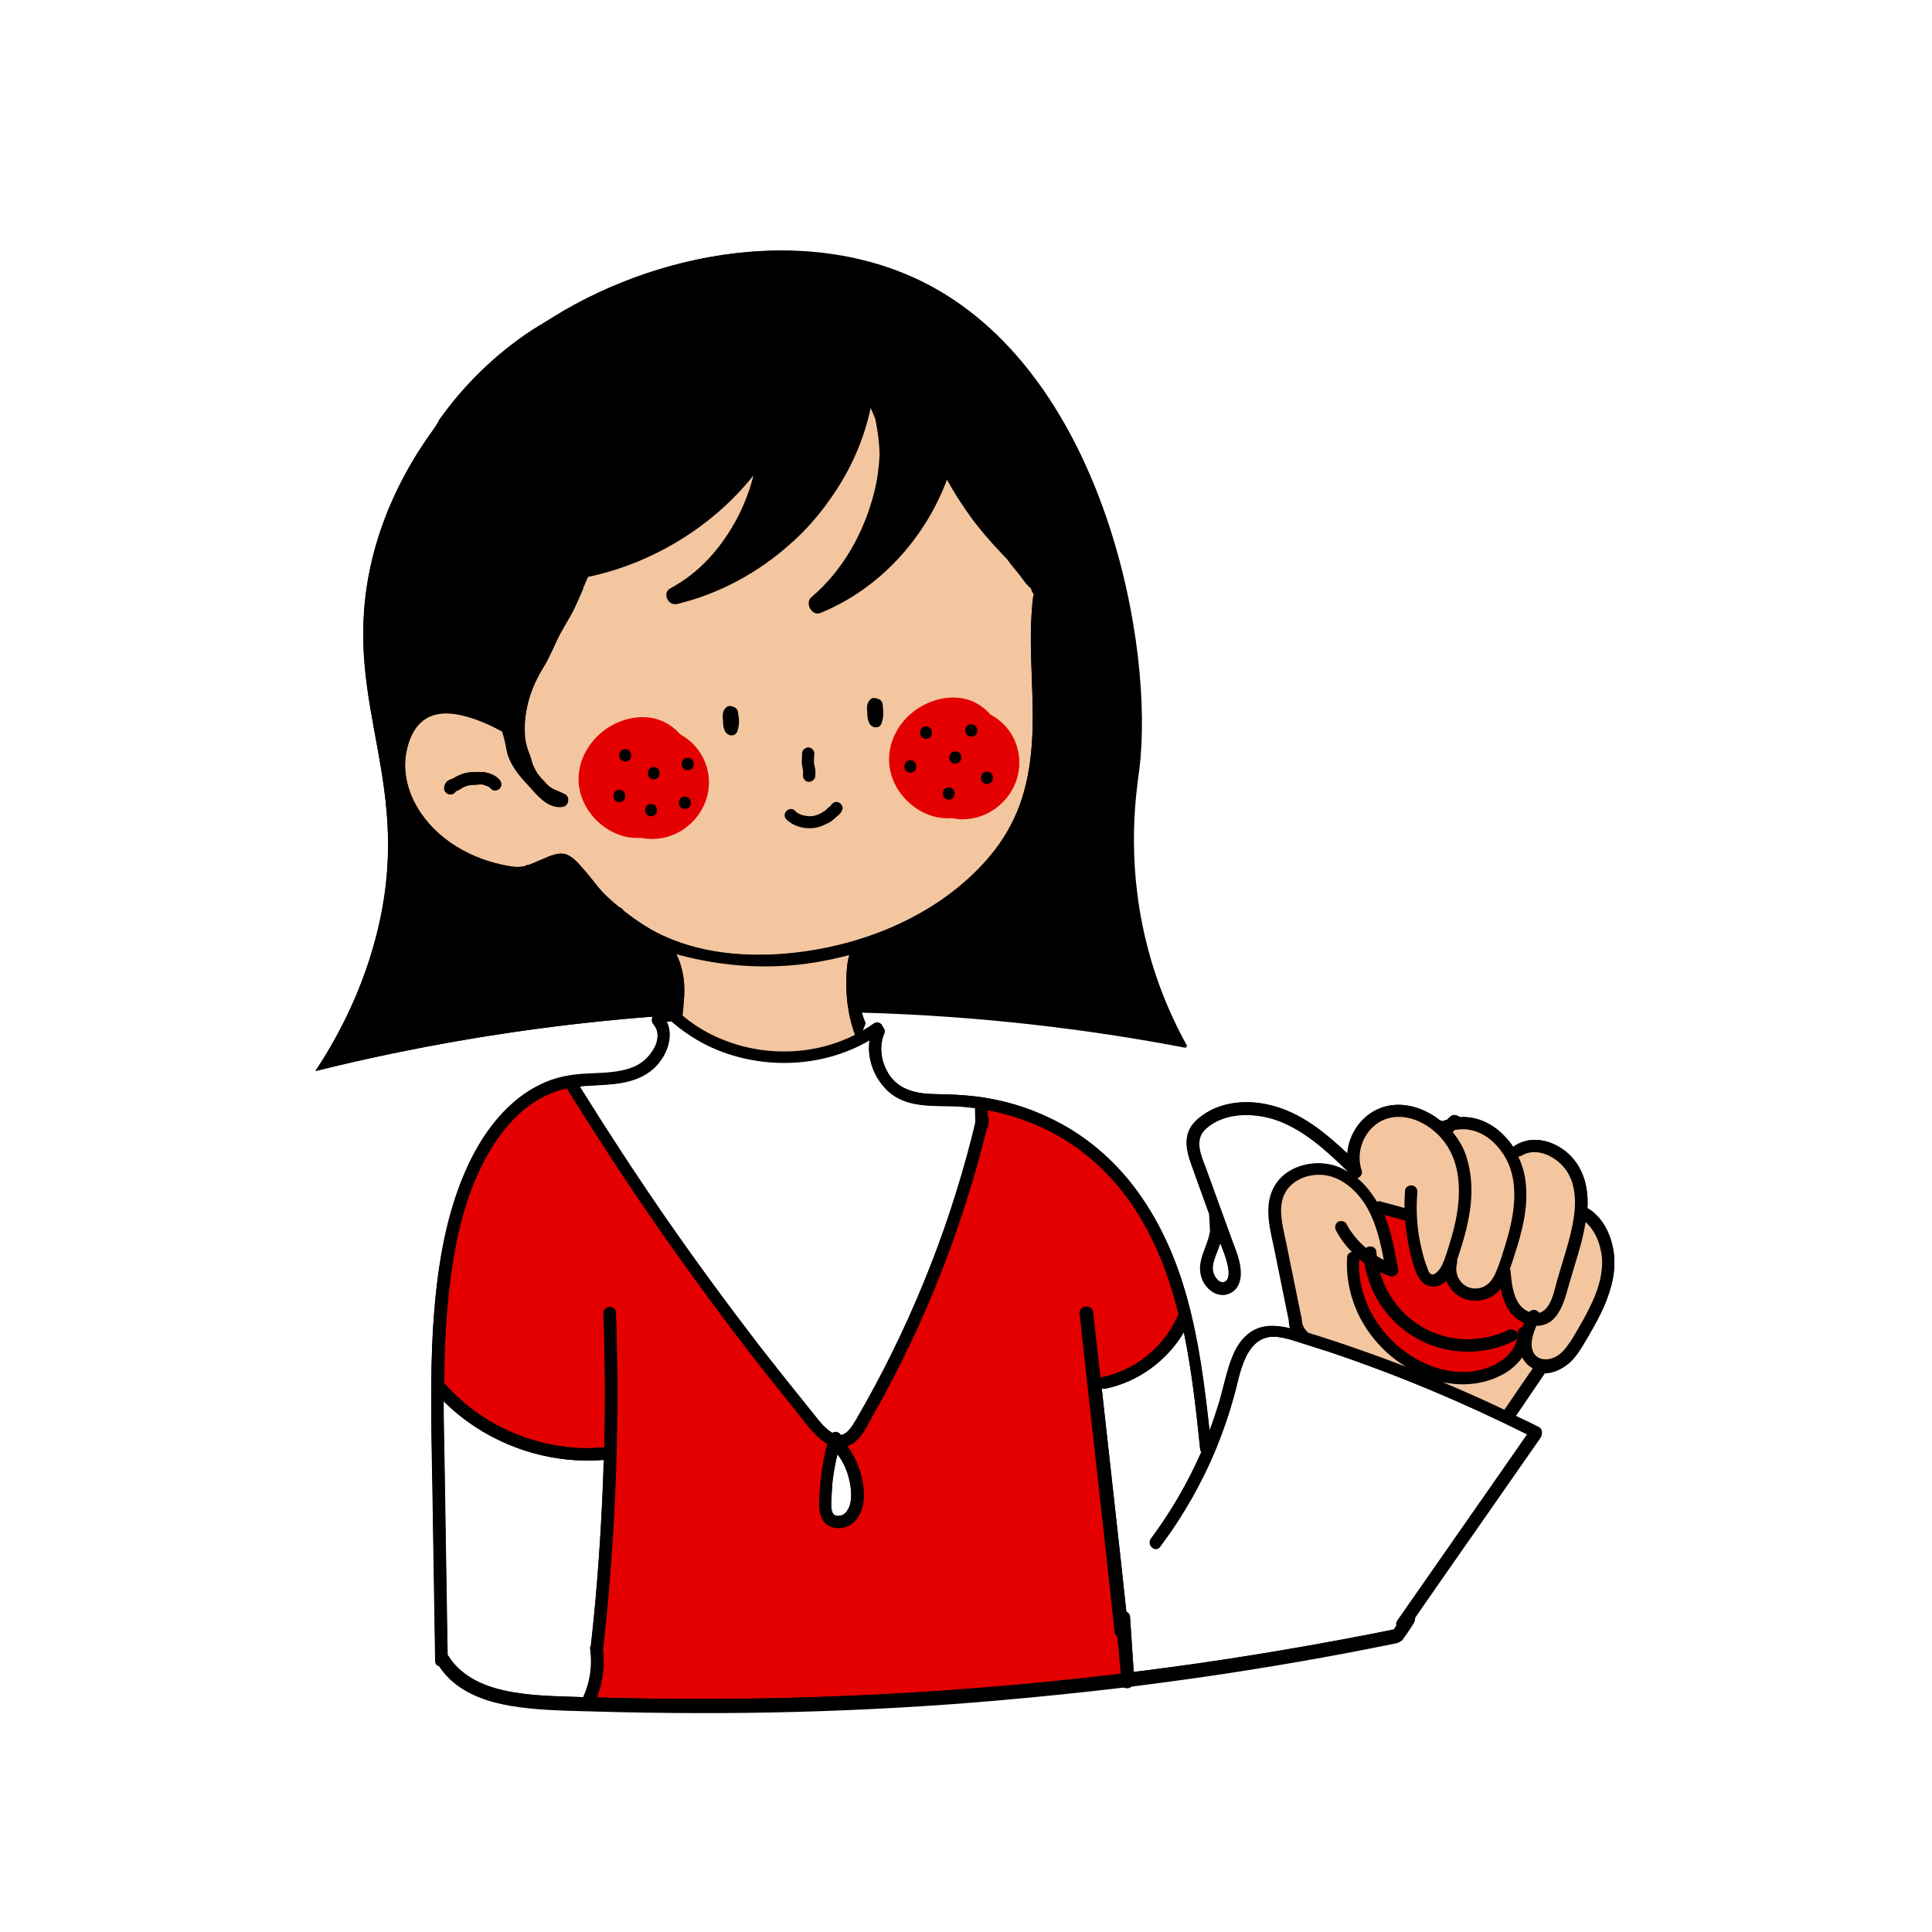 <svg xmlns="http://www.w3.org/2000/svg" xmlns:xlink="http://www.w3.org/1999/xlink" width="1080" zoomAndPan="magnify" viewBox="0 0 810 810" height="1080" preserveAspectRatio="xMidYMid meet" version="1.0"><defs><clipPath id="b5e0c5197d"><path d="M 180 421 L 677 421 L 677 718.484 L 180 718.484 Z M 180 421 " clip-rule="nonzero"/></clipPath></defs><rect x="-81" width="972" fill="#ffffff" y="-81" height="972" fill-opacity="1"/><rect x="-81" width="972" fill="#ffffff" y="-81" height="972" fill-opacity="1"/><rect x="-81" width="972" fill="#ffffff" y="-81" height="972" fill-opacity="1"/><path fill="#000000" d="M 286.238 425.301 Z M 286.625 420.656 C 286.625 420.785 286.625 420.914 286.625 421.043 C 286.625 420.914 286.625 420.785 286.625 420.656 Z M 602.605 475.348 C 602.734 475.605 602.992 475.734 603.25 475.863 C 602.992 475.734 602.734 475.477 602.605 475.348 Z M 602.605 475.348 C 602.734 475.605 602.992 475.734 603.25 475.863 C 602.992 475.734 602.734 475.477 602.605 475.348 Z M 286.625 420.656 C 286.625 420.785 286.625 420.914 286.625 421.043 C 286.625 420.914 286.625 420.785 286.625 420.656 Z M 286.238 425.301 Z M 286.238 425.301 Z M 286.625 420.656 C 286.625 420.785 286.625 420.914 286.625 421.043 C 286.625 420.914 286.625 420.785 286.625 420.656 Z M 286.238 425.301 Z M 184.738 175.969 C 184.738 176.098 184.609 176.227 184.609 176.227 C 200.859 155.074 218.141 142.305 223.043 138.82 C 208.082 148.754 195.055 161.395 184.738 175.969 Z M 286.625 420.656 C 286.625 420.785 286.625 420.914 286.625 421.043 C 286.625 420.914 286.625 420.785 286.625 420.656 Z M 286.238 425.301 Z M 602.605 475.348 C 602.734 475.605 602.992 475.734 603.25 475.863 C 602.992 475.734 602.734 475.477 602.605 475.348 Z M 602.605 475.348 C 602.734 475.605 602.992 475.734 603.25 475.863 C 602.992 475.734 602.734 475.477 602.605 475.348 Z M 676.504 524.746 C 675.473 517.781 672.25 510.945 666.316 506.949 C 666.059 506.82 665.801 506.691 665.543 506.562 C 665.543 506.562 665.543 506.434 665.543 506.434 C 666.059 497.402 663.609 488.504 656.387 482.699 C 650.324 477.926 642.07 475.992 635.234 480.246 C 634.848 480.504 634.719 480.633 634.461 480.891 C 633.301 479.086 631.883 477.41 630.332 475.863 C 625.562 470.961 618.855 467.863 612.02 468.383 C 611.891 468.25 611.762 468.25 611.762 468.121 C 611.504 467.992 611.117 467.863 610.859 467.734 C 610.473 467.477 610.086 467.477 609.57 467.477 C 609.312 467.477 609.184 467.605 608.926 467.605 C 608.539 467.734 608.152 467.992 607.762 468.383 C 607.762 468.383 607.762 468.383 607.633 468.512 C 607.246 468.77 606.988 469.027 606.73 469.414 C 606.473 469.414 606.344 469.543 606.086 469.543 C 605.699 469.672 605.312 469.801 605.055 470.059 C 605.055 470.059 605.055 470.059 604.926 470.059 C 604.539 469.93 604.152 469.801 603.766 469.801 C 596.543 463.996 586.355 461.027 577.586 465.027 C 570.234 468.383 565.461 475.734 564.816 483.602 C 556.434 475.734 547.535 468.25 536.57 464.512 C 525.996 460.898 513.484 460.898 504.07 467.605 C 501.75 469.285 499.559 471.348 498.395 474.055 C 497.234 476.895 497.234 479.988 497.879 482.957 C 498.523 486.18 499.816 489.148 500.848 492.242 L 506.906 509.012 C 507.035 511.461 507.168 513.656 507.297 516.105 C 506.391 522.555 501.621 528.359 503.555 535.066 C 504.973 540.355 510.648 545 516.066 541.902 C 520.449 539.324 520.449 533.52 519.418 529.133 C 518.773 526.168 517.613 523.328 516.582 520.621 L 512.969 510.559 C 510.52 503.852 508.07 497.016 505.617 490.309 C 503.684 484.891 500.074 478.055 505.23 473.281 C 513.484 465.672 527.027 466.316 536.699 470.188 C 547.922 474.703 556.82 483.215 565.461 491.469 C 562.496 489.535 559.141 488.246 555.531 487.859 C 548.18 486.953 539.926 489.535 535.41 495.598 C 529.477 503.594 532.059 513.656 533.992 522.555 L 540.312 553.641 C 540.312 554.672 540.441 555.832 540.828 556.863 C 536.57 555.832 532.188 555.316 528.059 556.605 C 522.512 558.414 518.773 563.316 516.711 568.602 C 514.258 574.535 513.098 580.984 511.293 587.176 C 510.004 591.434 508.586 595.691 507.035 599.816 C 504.973 581.113 502.652 562.41 497.621 544.223 C 493.238 528.23 486.531 512.754 476.73 499.336 C 467.055 486.051 454.418 475.348 439.586 468.512 C 432.234 465.027 424.496 462.449 416.5 460.898 C 408.375 459.223 400.121 458.836 391.867 458.707 C 384.516 458.578 377.164 457.16 372.777 450.711 C 369.426 445.68 368.266 439.102 370.586 433.426 C 371.102 432.266 370.715 431.234 370.07 430.59 C 369.555 429.039 367.879 428.008 366.199 429.168 C 364.652 430.328 362.977 431.363 361.301 432.266 C 361.688 431.363 361.945 430.59 362.332 429.684 C 361.688 428.008 361.043 426.332 360.656 424.527 C 412.5 425.945 458.543 431.879 497.363 439.359 C 491.82 429.168 484.34 413.82 479.695 393.957 C 471.57 359.773 476.082 332.172 477.117 323.402 C 483.691 271.805 462.801 159.332 389.414 120.25 C 336.926 91.484 267.668 107.219 223.43 138.562 C 223.301 138.691 223.172 138.691 223.043 138.82 C 218.141 142.305 200.859 155.074 184.609 176.227 C 172.098 192.609 160.105 213.891 154.945 239.688 C 143.469 296.828 174.551 328.688 157.523 393.441 C 150.82 418.465 139.984 437.297 132.246 449.031 C 171.324 439.359 218.914 430.461 273.598 426.203 C 273.211 426.977 273.211 428.008 273.727 428.652 C 274.762 429.941 275.535 431.363 275.664 433.039 C 276.051 436.648 274.242 440.004 271.922 442.711 C 268.957 446.195 265.086 447.871 260.703 448.773 C 255.285 449.938 249.609 449.809 244.066 450.195 C 239.035 450.582 234.133 451.484 229.621 453.289 C 212.727 459.996 201.375 475.992 194.539 492.242 C 186.156 511.977 183.062 533.906 181.645 555.188 C 180.223 577.762 180.996 600.461 181.383 623.164 C 181.773 647.414 182.16 671.535 182.547 695.781 C 182.547 697.074 183.32 697.719 184.223 697.977 C 185.383 699.781 186.801 701.457 188.348 703.008 C 195.312 709.844 205.117 713.066 214.531 714.613 C 224.848 716.293 235.293 716.551 245.742 716.809 C 246 716.809 246.387 716.938 246.645 716.809 L 249.996 716.938 C 278.113 717.711 306.23 717.84 334.344 717.066 C 362.461 716.293 390.574 714.742 418.562 712.293 C 436.23 710.746 453.773 708.938 471.312 706.875 C 472.344 707.391 473.633 707.262 474.535 706.488 C 483.824 705.328 493.109 704.039 502.395 702.75 C 530.25 698.75 557.98 693.977 585.582 688.301 C 586.227 688.172 586.742 687.914 587.258 687.527 C 587.645 687.398 587.902 687.141 588.16 686.883 C 589.707 684.691 591.254 682.496 592.676 680.176 C 593.062 679.66 593.32 679.016 593.32 678.371 C 593.32 678.242 593.32 678.113 593.191 677.984 C 596.156 673.598 599.25 669.34 602.219 664.957 C 616.793 644.059 631.367 623.164 645.938 602.27 C 646.844 600.977 646.715 599.043 645.164 598.27 C 641.941 596.594 638.586 595.043 635.363 593.496 L 647.617 575.438 C 647.617 575.438 647.746 575.309 647.746 575.18 C 652.387 575.051 657.16 572.344 660.125 568.73 C 662.707 565.637 664.641 562.023 666.703 558.543 C 668.766 554.93 670.832 551.191 672.508 547.449 C 675.73 540.227 677.668 532.488 676.504 524.746 Z M 510.004 525.523 C 510.52 524.102 511.164 522.684 511.551 521.137 C 511.68 521.395 511.68 521.652 511.809 521.781 C 512.84 524.488 514 527.328 514.645 530.293 C 515.035 531.973 515.293 534.164 514.777 535.84 C 514.258 537.258 512.969 538.035 511.551 537.387 C 509.875 536.613 508.844 534.551 508.457 532.746 C 508.199 530.293 509.23 527.715 510.004 525.523 Z M 286.238 425.301 Z M 286.625 421.043 C 286.625 420.914 286.625 420.785 286.625 420.656 C 286.625 420.785 286.625 420.914 286.625 421.043 Z M 602.605 475.348 C 602.863 475.477 602.992 475.734 603.25 475.863 C 602.863 475.734 602.734 475.477 602.605 475.348 Z M 602.605 475.348 " fill-opacity="1" fill-rule="nonzero"/><path fill="#000000" d="M 132.246 449.031 C 139.984 437.297 150.82 418.465 157.395 393.57 C 174.551 328.816 143.469 296.957 154.816 239.816 C 166.941 179.453 215.691 143.98 223.43 138.562 C 267.668 107.219 336.926 91.484 389.93 119.73 C 463.316 158.945 484.211 271.289 477.633 322.887 C 476.473 331.656 472.086 359.258 480.211 393.441 C 484.855 413.176 492.207 428.652 497.879 438.844 C 454.16 430.461 401.41 424.008 341.566 423.75 C 257.863 423.492 186.672 435.488 132.246 449.031 Z M 132.246 449.031 " fill-opacity="1" fill-rule="nonzero"/><path fill="#f4c69f" d="M 174.938 338.75 C 182.934 352.164 197.766 360.676 212.984 363.129 C 215.82 363.645 217.754 363.773 220.203 363.129 C 220.723 362.742 221.367 362.484 221.883 362.613 C 224.719 361.582 227.555 360.16 230.523 359 C 233.102 358.098 235.812 357.324 238.391 358.742 C 240.84 360.031 242.773 362.355 244.582 364.418 C 246.773 366.867 248.836 369.578 250.898 372.156 C 252.965 374.609 255.285 376.801 257.734 378.863 C 258.379 379.379 259.027 379.898 259.543 380.414 C 259.801 380.543 259.93 380.543 260.188 380.672 C 260.703 380.93 261.09 381.316 261.348 381.832 C 267.281 386.477 273.469 390.602 280.434 393.441 C 295.395 399.762 312.031 401.18 328.023 400.02 C 358.719 397.695 390.703 385.441 411.984 362.484 C 417.145 356.938 421.656 350.617 424.883 343.781 C 428.75 335.914 430.816 327.141 431.977 318.5 C 434.297 300.184 431.848 281.738 432.234 263.422 C 432.363 259.164 432.621 254.781 433.137 250.523 C 433.395 250.008 433.652 249.363 433.781 248.848 C 433.781 248.848 433.91 248.719 433.91 248.719 C 433.91 248.719 433.91 248.719 433.781 248.59 C 434.168 246.914 434.168 245.105 433.523 243.43 C 418.949 203.832 393.027 170.422 358.332 146.434 C 351.109 141.402 339.762 149.914 342.984 158.301 C 344.016 161.008 345.051 163.586 346.211 166.297 C 346.211 166.426 346.082 166.426 346.082 166.426 C 339.117 159.977 326.605 166.426 326.219 175.195 C 323.77 175.324 321.32 176.227 319.254 177.777 C 317.191 179.324 315.902 181.258 315.258 183.32 C 314.484 182.547 313.711 181.773 312.805 181 C 307.004 175.84 299.523 177.133 295.137 181.387 C 293.848 179.84 292.43 178.293 291.012 176.742 C 281.98 166.812 267.152 177.906 270.375 189.125 C 267.797 189.641 265.473 190.805 263.539 192.609 C 256.703 182.676 237.746 191.707 242 204.09 C 242.387 205.121 242.773 206.152 243.16 207.312 C 239.68 210.023 237.488 214.406 238.52 219.824 C 239.293 223.824 240.195 227.691 241.355 231.562 C 242.516 236.594 243.551 241.754 244.453 246.914 C 243.938 248.074 243.418 249.363 242.902 250.523 C 241.742 253.105 240.582 255.812 239.164 258.262 C 237.875 260.586 236.457 262.906 235.164 265.227 C 232.586 270 230.781 275.031 227.945 279.676 C 222.27 288.703 219.043 299.281 220.074 309.984 C 220.336 312.438 221.109 314.629 222.012 316.953 C 222.527 318.242 222.785 319.531 223.172 320.691 C 223.559 321.852 224.203 322.887 224.719 323.918 C 225.879 325.98 227.812 327.656 229.363 329.465 C 231.039 331.27 233.488 331.914 235.684 332.945 C 235.812 333.074 235.941 333.074 236.07 333.203 C 237.23 333.332 238.133 334.621 238.133 335.785 C 238.133 337.332 236.973 338.234 235.551 338.363 C 229.492 339.008 225.105 333.332 221.496 329.336 C 217.367 324.949 213.5 320.305 212.336 314.371 C 212.078 312.953 211.82 311.406 211.434 309.984 C 211.176 308.953 210.789 307.793 210.531 306.762 C 205.633 304.055 200.473 301.73 195.055 300.312 C 189.898 298.895 183.965 298.379 179.191 300.957 C 173.516 304.055 170.938 311.02 170.035 317.082 C 169.004 324.434 171.066 332.043 174.938 338.75 Z M 186.156 330.496 C 186.285 329.078 186.801 327.914 188.09 327.141 C 188.477 326.883 188.992 326.754 189.383 326.625 C 189.383 326.625 189.641 326.496 189.641 326.496 C 189.77 326.367 189.898 326.367 190.156 326.238 C 192.09 325.078 194.023 324.176 196.215 323.918 C 197.508 323.789 198.668 323.66 199.957 323.66 C 201.246 323.66 202.535 323.531 203.824 323.918 C 205.762 324.434 208.082 325.465 209.371 327.012 C 210.273 328.043 210.402 329.594 209.371 330.625 C 208.469 331.527 206.664 331.656 205.762 330.625 C 205.246 329.98 205.117 329.98 204.34 329.594 C 204.34 329.594 204.34 329.594 204.211 329.594 C 204.082 329.465 203.824 329.465 203.566 329.336 C 203.18 329.207 202.922 329.078 202.535 328.945 C 201.891 328.816 200.988 328.816 200.215 328.945 C 199.312 328.945 198.41 328.945 197.637 329.078 C 196.344 329.207 194.797 329.594 193.637 330.367 C 192.863 330.883 192.09 331.398 191.188 331.656 C 191.188 331.656 191.059 331.656 191.059 331.656 C 190.672 332.559 189.77 333.074 188.734 333.074 C 187.445 333.074 186.156 331.785 186.156 330.496 Z M 277.211 450.582 C 284.047 435.23 291.398 415.883 283.402 400.02 C 296.941 403.758 316.031 406.984 338.344 404.016 C 344.793 403.113 350.723 401.824 356.141 400.406 C 355.109 403.758 354.852 407.5 354.852 410.723 C 354.723 417.301 355.367 424.141 357.301 430.461 C 358.074 433.168 359.105 436.133 360.914 438.457 C 360.914 438.457 360.914 438.457 360.914 438.586 C 360.914 438.715 361.043 438.844 361.043 438.973 C 361.688 440.391 362.461 441.809 363.492 442.969 C 364.395 444.004 365.426 444.906 366.586 445.809 C 367.102 446.195 367.621 446.711 368.008 447.227 C 368.266 447.484 368.523 447.742 368.781 448 C 368.91 448.129 369.039 448.258 369.039 448.387 C 369.555 449.289 370.715 449.809 371.746 449.68 C 371.875 450.711 372.004 451.742 372.004 452.902 C 371.875 456.387 370.586 459.738 368.91 462.707 C 368.266 463.738 367.75 464.898 367.23 466.059 C 366.07 468.641 364.91 471.219 363.75 473.797 C 359.883 481.797 355.625 489.535 350.98 497.016 C 348.016 501.66 344.922 506.172 341.953 510.816 C 336.148 519.719 330.734 528.746 325.445 538.035 C 320.027 528.359 314.484 518.555 308.809 509.012 C 303.52 500.113 299.266 490.566 293.719 481.926 C 292.43 479.859 291.012 477.797 289.848 475.734 C 288.688 473.668 287.785 471.348 286.883 469.156 C 284.82 464.512 281.207 460.254 277.984 456.258 C 276.953 454.965 275.793 453.676 274.762 452.258 C 275.535 452 276.824 451.613 277.211 450.582 Z M 277.211 450.582 " fill-opacity="1" fill-rule="nonzero"/><path fill="#e40000" d="M 248.965 310.246 C 255.801 302.246 268.184 297.992 278.113 302.504 C 280.82 303.797 283.145 305.602 285.078 307.793 C 290.496 310.762 294.621 315.66 296.426 321.98 C 300.684 337.848 287.398 353.066 271.277 351.648 C 270.504 351.52 269.73 351.52 268.957 351.262 C 259.672 352.035 250.641 346.617 245.871 338.492 C 240.324 329.207 242 318.242 248.965 310.246 Z M 376.004 330.238 C 380.773 338.363 389.801 343.781 399.09 343.008 C 399.863 343.137 400.637 343.266 401.41 343.395 C 417.531 344.812 430.816 329.594 426.559 313.727 C 424.883 307.277 420.625 302.504 415.211 299.539 C 413.273 297.344 410.953 295.539 408.246 294.25 C 398.312 289.734 385.934 294.121 379.098 301.988 C 372.133 309.984 370.586 320.949 376.004 330.238 Z M 376.004 330.238 " fill-opacity="1" fill-rule="nonzero"/><path fill="#000000" d="M 274.113 326.754 C 270.762 326.754 270.762 321.594 274.113 321.594 C 277.34 321.594 277.34 326.754 274.113 326.754 Z M 288.301 317.727 C 284.949 317.727 284.949 322.887 288.301 322.887 C 291.656 322.887 291.656 317.727 288.301 317.727 Z M 287.141 333.977 C 283.789 333.977 283.789 339.137 287.141 339.137 C 290.496 339.137 290.496 333.977 287.141 333.977 Z M 309.453 299.41 C 309.453 299.281 309.453 299.152 309.453 298.895 C 309.453 297.734 308.551 296.57 307.391 296.312 C 306.617 295.926 305.586 295.797 304.809 296.312 C 304.035 296.828 303.648 297.477 303.262 298.379 C 303.133 298.895 303.004 299.41 303.004 299.926 C 303.004 300.57 303.004 301.215 303.133 301.859 C 303.133 302.762 303.133 303.664 303.262 304.57 C 303.391 304.957 303.52 305.344 303.648 305.73 C 303.648 305.73 303.648 305.859 303.648 305.859 C 304.164 307.277 305.195 308.309 306.746 308.309 C 307.906 308.309 308.938 307.535 309.195 306.375 C 309.84 304.441 309.969 302.504 309.711 300.57 C 309.582 300.184 309.582 299.797 309.453 299.41 Z M 336.668 322.887 C 336.668 323.66 336.668 324.434 336.668 325.207 C 336.668 326.625 337.828 327.914 339.246 327.785 C 340.664 327.656 341.824 326.625 341.824 325.207 C 341.824 324.305 341.953 323.531 341.824 322.625 C 341.695 321.852 341.438 320.949 341.309 320.176 C 341.18 318.758 341.309 317.34 341.438 315.918 C 341.438 314.629 340.277 313.34 338.859 313.34 C 337.441 313.469 336.277 314.5 336.277 315.918 C 336.277 317.082 336.148 318.242 336.148 319.402 C 336.148 320.176 336.277 320.82 336.406 321.594 C 336.406 321.98 336.535 322.367 336.668 322.887 Z M 203.953 323.918 C 202.664 323.66 201.375 323.66 200.086 323.66 C 198.797 323.66 197.637 323.66 196.344 323.918 C 194.023 324.305 192.219 325.078 190.285 326.238 C 190.156 326.367 190.027 326.367 189.77 326.496 C 189.641 326.496 189.512 326.625 189.512 326.625 C 188.992 326.754 188.605 326.883 188.219 327.141 C 186.93 327.785 186.285 329.078 186.285 330.496 C 186.156 331.914 187.574 333.074 188.863 333.074 C 189.898 333.074 190.801 332.43 191.188 331.656 C 191.188 331.656 191.316 331.656 191.316 331.656 C 192.219 331.398 192.992 330.883 193.766 330.367 C 194.926 329.594 196.602 329.207 197.766 329.078 C 198.668 329.078 199.57 329.078 200.344 328.945 C 201.117 328.945 202.02 328.816 202.664 328.945 C 203.051 329.078 203.438 329.207 203.695 329.336 C 203.824 329.465 204.082 329.465 204.34 329.594 C 204.34 329.594 204.469 329.594 204.469 329.594 C 205.246 329.98 205.504 330.109 205.891 330.625 C 206.793 331.785 208.598 331.527 209.5 330.625 C 210.531 329.594 210.402 328.043 209.5 327.012 C 208.211 325.336 205.891 324.305 203.953 323.918 Z M 272.953 337.074 C 269.602 337.074 269.602 342.234 272.953 342.234 C 276.309 342.234 276.309 337.074 272.953 337.074 Z M 262.121 314.113 C 258.766 314.113 258.766 319.273 262.121 319.273 C 265.473 319.273 265.473 314.113 262.121 314.113 Z M 259.672 331.141 C 256.316 331.141 256.316 336.301 259.672 336.301 C 263.023 336.301 263.023 331.141 259.672 331.141 Z M 413.789 323.531 C 410.438 323.531 410.438 328.688 413.789 328.688 C 417.145 328.688 417.145 323.531 413.789 323.531 Z M 400.508 315.016 C 397.152 315.016 397.152 320.176 400.508 320.176 C 403.859 320.176 403.859 315.016 400.508 315.016 Z M 407.215 303.664 C 403.859 303.664 403.859 308.824 407.215 308.824 C 410.566 308.824 410.566 303.664 407.215 303.664 Z M 459.445 277.996 C 459.445 281.352 459.316 284.707 458.801 287.93 C 457.641 294.379 454.934 300.441 451.191 305.859 C 449.258 308.566 447.066 311.148 444.742 313.469 C 443.582 314.629 442.422 315.918 441.133 317.082 C 440.617 317.598 439.973 317.984 439.328 318.242 C 438.941 318.371 438.426 318.5 437.91 318.5 L 437.781 318.5 C 437.652 318.629 437.395 318.758 437.262 318.887 C 436.488 324.82 435.328 330.625 433.523 336.172 C 431.074 343.91 427.332 351.133 422.562 357.711 C 413.145 370.609 400.25 380.801 386.191 388.281 C 386.191 388.41 386.191 388.41 386.191 388.539 C 384.387 389.441 382.707 390.215 380.902 390.988 L 380.902 390.859 C 375.098 393.699 369.039 396.02 362.977 397.953 C 362.848 398.082 362.848 398.082 362.719 398.211 C 362.59 398.469 362.332 398.727 362.203 398.988 C 361.816 399.762 361.816 399.762 361.559 400.535 C 361.043 401.953 360.656 403.5 360.527 405.047 C 360.398 405.953 360.27 406.855 360.27 407.758 C 360.656 408.402 360.656 409.047 360.527 409.82 C 360.27 411.238 360.141 412.789 360.141 414.336 C 360.141 414.98 360.141 415.625 360.27 416.27 C 360.398 418.723 360.785 421.172 361.172 423.621 C 361.559 425.43 362.203 427.234 362.977 429.039 C 362.074 431.234 361.172 433.426 360.398 435.617 C 358.461 432.137 357.043 428.523 356.141 424.656 C 356.141 424.656 356.012 424.656 356.012 424.656 C 355.883 423.75 355.754 422.848 355.625 422.074 C 355.625 421.816 355.496 421.559 355.496 421.43 C 355.496 421.172 355.496 421.043 355.367 420.785 C 355.238 419.883 355.109 419.109 355.109 418.207 C 354.852 415.625 354.723 412.918 354.852 410.336 C 354.98 407.113 355.109 403.371 356.141 400.02 C 350.723 401.566 344.793 402.855 338.344 403.629 C 316.031 406.598 296.941 403.371 283.402 399.633 C 286.754 406.211 287.398 413.176 286.625 420.398 C 286.367 429.426 283.402 438.457 277.855 445.68 C 276.953 446.84 275.664 447.355 274.371 446.582 C 273.34 445.938 272.566 444.133 273.469 443.098 C 281.336 432.91 283.66 419.238 279.531 407.113 C 279.273 406.211 279.402 405.438 279.918 404.789 C 279.531 403.758 279.016 402.598 278.5 401.566 C 277.984 399.891 277.082 398.34 276.051 397.051 C 276.051 396.922 276.051 396.922 276.051 396.793 C 275.922 396.793 275.793 396.664 275.664 396.664 C 274.113 394.73 272.051 393.055 269.859 391.762 C 269.344 391.504 268.828 391.246 268.312 391.246 C 263.668 387.637 258.379 384.539 253.48 381.059 C 252.707 380.285 251.934 379.508 251.156 378.605 C 245.227 371.898 239.293 363.902 230.008 365.32 C 226.523 365.191 223.043 366.094 219.688 366.996 C 214.016 367.516 208.34 366.223 202.535 366.094 C 202.535 365.965 202.406 365.965 202.406 365.836 C 199.055 364.676 195.828 363.258 192.734 361.84 C 185.383 358.098 178.676 352.68 173.645 346.102 C 168.617 339.523 165.133 331.914 164.488 323.66 C 164.488 323.016 164.359 322.238 164.359 321.594 C 165.262 316.566 166.168 311.535 167.328 306.633 C 168.23 304.57 169.391 302.633 170.809 300.957 C 170.938 300.699 171.195 300.57 171.324 300.312 C 171.066 300.055 170.809 299.797 170.551 299.668 C 170.938 299.152 171.195 298.637 171.195 297.863 C 173.129 280.062 165.777 262.52 165.777 244.59 C 165.777 228.082 169.004 211.699 174.293 196.094 C 174.293 196.094 174.293 196.094 174.293 195.961 C 177.258 188.996 180.48 182.418 184.223 175.84 C 194.668 161.137 207.824 148.367 222.914 138.434 C 239.293 127.988 257.348 120.637 276.051 116.766 C 276.051 116.766 276.051 116.766 276.18 116.766 C 284.305 114.703 292.688 113.281 301.07 112.25 C 309.453 111.219 318.094 110.703 326.605 111.219 C 330.863 111.477 335.246 111.992 339.375 112.766 C 343.5 113.539 347.5 115.09 351.496 116.508 C 359.492 119.215 367.75 121.797 375.359 125.793 C 382.707 129.535 389.801 133.664 397.023 137.66 C 398.832 138.691 400.766 139.598 402.441 140.887 C 403.859 141.918 405.148 143.207 406.699 144.109 C 409.535 145.918 411.855 148.238 413.918 150.945 C 416.113 153.656 418.047 156.492 420.238 159.203 C 422.949 162.168 424.625 165.781 427.074 169.004 C 428.363 170.68 429.395 172.359 430.43 174.164 C 431.332 175.582 432.492 176.871 433.137 178.422 C 433.91 180.098 434.297 181.773 434.812 183.582 C 435.328 185.129 436.102 186.418 436.875 187.836 C 438.168 190.547 439.07 193.512 440.23 196.352 C 441.391 199.059 442.551 201.895 443.711 204.605 C 446.809 212.086 448.742 220.082 450.289 228.082 C 450.289 228.211 450.289 228.211 450.289 228.211 C 451.836 234.531 453 240.852 454.676 247.172 C 455.707 250.652 456.48 254.137 457.125 257.746 C 457.77 261.102 458.672 264.453 458.801 267.809 C 458.801 268.84 458.672 269.742 458.801 270.645 C 458.93 271.547 459.059 272.453 459.188 273.355 C 459.445 274.773 459.445 276.32 459.445 277.996 Z M 433.395 249.234 C 432.879 248.461 432.492 247.688 432.234 246.785 C 431.203 245.75 430.172 244.848 429.395 243.688 C 428.105 241.883 426.816 240.203 425.398 238.527 C 424.238 237.238 423.207 235.82 422.176 234.402 C 421.27 233.496 420.496 232.594 419.594 231.691 C 415.082 226.918 410.824 222.02 406.957 216.73 C 403.344 211.699 399.992 206.539 397.023 201.121 C 387.738 225.887 368.652 246.914 344.016 256.973 C 340.406 258.52 337.312 252.844 340.148 250.395 C 353.562 239.043 362.332 223.051 366.586 206.152 C 367.879 200.863 368.523 195.703 368.781 190.547 C 368.652 185.516 368.008 180.613 366.973 175.711 C 366.973 175.711 366.973 175.582 366.973 175.582 C 366.328 174.035 365.684 172.617 365.039 171.07 C 361.945 185.516 355.754 198.801 347.113 210.539 C 346.727 211.055 346.34 211.57 345.953 212.215 C 345.953 212.215 345.824 212.344 345.824 212.344 C 341.438 218.148 336.539 223.566 330.992 228.34 C 317.707 240.203 301.457 248.977 283.918 253.234 C 280.047 254.137 277.469 248.59 281.078 246.652 C 293.461 239.945 302.359 229.758 309.066 217.246 C 312.16 211.312 314.355 205.379 315.902 199.316 C 298.75 220.855 273.469 236.207 246.516 241.883 C 245.355 244.59 244.195 247.301 243.031 250.008 C 241.871 252.586 240.711 255.297 239.293 257.746 C 238.004 260.07 236.586 262.391 235.293 264.711 C 232.715 269.484 230.91 274.516 228.074 279.16 C 222.398 288.188 219.172 298.766 220.207 309.469 C 220.465 311.922 221.238 314.113 222.141 316.438 C 222.656 317.727 222.914 319.016 223.301 320.176 C 223.688 321.336 224.332 322.367 224.848 323.402 C 226.008 325.465 227.812 327.141 229.492 328.945 C 231.168 330.754 233.617 331.398 235.812 332.43 C 235.941 332.559 236.07 332.559 236.199 332.688 C 237.359 332.816 238.262 334.105 238.262 335.266 C 238.262 336.816 237.102 337.719 235.68 337.848 C 229.621 338.492 225.234 332.816 221.625 328.816 C 217.496 324.434 213.629 319.789 212.469 313.855 C 212.207 312.438 211.949 310.891 211.562 309.469 C 211.305 308.438 210.918 307.406 210.66 306.246 C 205.762 303.535 200.602 301.215 195.184 299.797 C 190.027 298.379 184.094 297.863 179.32 300.441 C 175.195 302.633 172.742 306.891 171.324 311.277 C 171.195 311.406 171.195 311.664 171.195 311.922 C 170.68 313.469 170.422 315.016 170.164 316.566 C 169.133 324.305 171.066 331.914 175.066 338.621 C 183.062 352.035 197.895 360.418 213.113 363 C 215.949 363.516 217.883 363.645 220.336 363 C 220.852 362.613 221.496 362.484 222.012 362.484 C 224.848 361.324 227.684 360.031 230.523 358.871 C 233.102 357.969 235.812 357.195 238.391 358.613 C 240.84 359.902 242.773 362.227 244.582 364.289 C 246.773 366.738 248.836 369.449 250.898 372.027 C 252.965 374.48 255.285 376.672 257.734 378.734 C 258.379 379.25 259.027 379.77 259.543 380.285 C 259.801 380.414 259.93 380.414 260.188 380.543 C 260.703 380.801 261.09 381.188 261.348 381.703 C 267.281 386.348 273.469 390.473 280.434 393.312 C 295.395 399.633 312.031 401.051 328.023 399.891 C 358.719 397.566 390.707 385.312 411.984 362.355 C 417.145 356.809 421.656 350.488 424.883 343.652 C 428.75 335.785 430.945 327.012 431.977 318.371 C 434.297 300.055 431.848 281.609 432.234 263.293 C 432.363 258.906 432.621 254.523 433.137 250.137 C 433.266 249.75 433.266 249.492 433.395 249.234 Z M 448.227 281.48 C 448.355 276.707 447.195 272.195 445.906 267.68 C 444.484 262.777 442.035 258.648 439.07 254.523 C 438.812 254.008 438.426 253.621 438.039 253.234 C 436.23 271.289 438.684 289.477 438.039 307.535 C 438.039 307.922 438.039 308.309 438.039 308.566 C 438.168 308.309 438.168 308.18 438.297 307.922 C 438.812 306.891 439.715 305.988 440.359 304.957 C 441.906 302.633 442.809 299.668 443.969 297.215 C 445.133 294.637 446.035 291.93 446.68 289.219 C 447.453 286.641 448.098 284.059 448.227 281.48 Z M 381.676 318.758 C 378.324 318.758 378.324 323.918 381.676 323.918 C 385.031 323.918 385.031 318.758 381.676 318.758 Z M 397.797 330.109 C 394.445 330.109 394.445 335.266 397.797 335.266 C 401.023 335.266 401.023 330.109 397.797 330.109 Z M 351.367 336.301 C 349.949 335.914 348.66 336.816 348.145 338.105 C 348.402 337.59 348.273 337.848 347.887 338.105 C 347.629 338.363 347.371 338.492 347.113 338.75 C 346.598 339.266 346.082 339.781 345.438 340.168 C 344.145 341.07 342.469 341.848 340.922 342.105 C 339.375 342.363 338.086 342.105 336.797 341.848 C 335.375 341.457 334.215 340.941 333.312 339.91 C 330.992 337.59 327.379 341.199 329.703 343.523 C 332.926 346.746 337.957 347.777 342.211 347.004 C 343.371 346.746 344.535 346.359 345.566 345.844 C 346.598 345.328 347.629 344.941 348.531 344.297 C 349.434 343.652 350.207 342.879 351.109 342.105 C 352.145 341.328 352.789 340.555 353.176 339.395 C 353.691 338.234 352.531 336.688 351.367 336.301 Z M 370.07 296.055 C 370.07 295.926 370.07 295.668 370.07 295.539 C 370.07 294.379 369.168 293.09 367.879 292.961 C 367.102 292.574 366.07 292.445 365.297 292.961 C 364.523 293.477 364.137 294.121 363.75 295.023 C 363.621 295.539 363.492 296.055 363.492 296.57 C 363.492 297.215 363.492 297.863 363.621 298.508 C 363.621 299.41 363.621 300.312 363.75 301.215 C 363.879 301.602 364.008 301.988 364.137 302.375 C 364.137 302.375 364.137 302.504 364.137 302.504 C 364.652 303.926 365.684 304.957 367.23 304.957 C 368.395 304.957 369.426 304.184 369.684 303.02 C 370.328 301.086 370.457 299.152 370.199 297.086 C 370.328 296.828 370.199 296.441 370.07 296.055 Z M 388.254 304.57 C 384.902 304.57 384.902 309.727 388.254 309.727 C 391.609 309.727 391.609 304.57 388.254 304.57 Z M 388.254 304.57 " fill-opacity="1" fill-rule="nonzero"/><path fill="#e40000" d="M 638.977 554.672 C 638.715 555.188 638.586 555.703 638.328 556.348 C 637.297 556.605 636.266 557.512 636.266 558.93 C 636.266 566.152 629.945 571.184 623.758 573.375 C 610.73 578.277 596.027 573.117 585.84 564.348 C 575.52 555.445 568.555 541.773 569.59 527.844 C 569.59 527.844 569.59 527.715 569.59 527.715 C 570.363 528.359 571.137 529.004 572.039 529.52 C 572.812 534.293 574.359 538.809 576.551 543.191 C 581.711 553.125 590.609 560.734 601.188 564.348 C 611.891 567.957 624.145 567.312 634.332 562.281 C 635.621 561.637 636.395 560.477 635.879 559.059 C 635.492 557.898 633.816 556.863 632.656 557.512 C 627.367 560.09 621.82 561.379 616.02 561.508 C 605.957 561.766 596.027 557.898 588.805 550.934 C 583.773 546.031 580.035 539.84 578.23 533.133 C 579.777 533.906 581.324 534.422 582.871 535.066 C 584.418 535.582 586.227 533.906 585.969 532.359 C 584.547 524.617 583.129 516.621 580.164 509.27 C 583.129 510.043 586.098 510.945 589.191 511.719 C 589.449 515.59 589.965 519.332 590.738 523.07 C 591.512 526.812 592.547 530.551 593.965 534.035 C 595.254 537 597.703 539.582 601.316 539.324 C 603.379 539.195 604.926 538.164 606.344 536.871 C 606.988 538.551 607.895 539.969 609.055 541.258 C 612.148 544.613 616.793 545.902 621.176 545 C 624.789 544.352 627.238 542.418 629.172 539.969 C 629.688 542.934 630.59 545.902 632.141 548.609 C 633.688 551.32 636.137 553.383 638.977 554.672 Z M 474.148 504.238 C 464.863 490.824 452.609 480.117 437.91 473.152 C 430.301 469.543 422.305 466.961 414.051 465.414 L 414.18 468.121 C 414.566 468.641 414.695 469.285 414.566 470.059 C 414.438 470.445 414.438 470.703 414.309 471.09 C 414.309 471.219 414.309 471.477 414.309 471.605 C 414.309 472.25 414.051 472.895 413.66 473.41 C 408.633 493.922 402.184 513.914 394.574 533.52 C 386.449 554.156 376.906 574.277 365.941 593.496 C 363.621 597.625 361.301 603.043 357.043 605.492 C 356.398 605.879 355.883 606.137 355.238 606.266 C 357.816 609.75 359.754 613.617 360.914 617.875 C 362.332 623.164 362.977 629.355 360.656 634.516 C 358.59 639.156 353.305 641.996 348.402 640.062 C 342.34 637.738 343.5 629.355 343.887 624.195 C 344.277 617.875 345.309 611.555 346.984 605.363 C 345.824 604.719 344.793 604.074 343.887 603.172 C 339.891 599.688 336.668 595.043 333.312 590.918 C 329.703 586.402 326.09 581.887 322.48 577.375 C 308.035 559.188 294.234 540.484 280.82 521.523 C 267.41 502.562 254.641 483.215 242.258 463.48 C 240.711 461.156 239.293 458.707 237.746 456.258 C 231.297 457.676 225.363 460.512 220.074 464.898 C 213.242 470.445 207.824 477.797 203.695 485.406 C 193.766 503.723 189.77 525.004 187.832 545.645 C 186.672 557.125 186.285 568.602 186.285 580.082 C 186.543 580.211 186.801 580.34 186.93 580.598 C 199.957 595.176 218.27 604.461 237.746 606.652 C 243.031 607.297 248.32 607.297 253.48 606.781 C 253.738 598.398 253.738 590.145 253.738 581.758 C 253.738 571.441 253.48 560.992 253.094 550.672 C 252.965 547.32 258.121 547.062 258.25 550.285 C 259.543 587.047 258.766 623.938 255.801 660.699 C 255.027 671.02 253.996 681.336 252.836 691.656 C 252.836 691.785 252.836 691.785 252.836 691.914 C 253.609 698.621 252.707 705.457 250.254 711.648 C 276.051 712.422 301.715 712.422 327.508 711.906 C 355.238 711.262 382.965 709.844 410.566 707.648 C 430.43 706.102 450.289 704.039 470.023 701.715 L 468.992 685.98 C 468.348 685.594 467.828 684.949 467.828 684.047 C 463.961 649.348 460.09 614.523 456.352 579.824 C 455.32 570.023 454.16 560.219 453.129 550.414 C 452.742 547.062 457.898 546.805 458.285 550.027 C 459.316 559.316 460.348 568.473 461.383 577.633 C 461.512 577.504 461.77 577.375 462.027 577.375 C 476.086 574.535 488.207 564.863 494.141 551.707 C 494.27 551.449 494.398 551.191 494.656 550.934 C 490.27 534.551 484.082 518.555 474.148 504.238 Z M 474.148 504.238 " fill-opacity="1" fill-rule="nonzero"/><path fill="#ffffff" d="M 640.266 601.363 C 636.781 606.395 633.172 611.555 629.688 616.586 C 615.113 637.48 600.543 658.375 585.969 679.273 C 585.453 679.918 585.195 680.82 585.453 681.594 C 585.066 682.109 584.68 682.625 584.418 683.141 C 581.453 683.789 578.359 684.305 575.391 684.949 C 548.18 690.238 520.836 694.879 493.367 698.621 C 487.305 699.395 481.242 700.297 475.309 700.941 L 473.762 677.855 C 473.633 676.691 472.988 676.047 472.215 675.66 C 471.441 668.438 470.668 661.344 469.895 654.121 L 461.898 582.016 C 462.414 582.273 463.059 582.273 463.703 582.145 C 477.246 579.309 489.367 570.41 496.332 558.543 C 499.688 574.664 501.492 591.305 503.168 607.426 C 503.168 607.945 503.426 608.461 503.684 608.719 C 498.008 621.617 490.914 633.871 482.531 645.09 C 480.598 647.801 484.469 651.152 486.402 648.445 C 496.074 635.547 504.07 621.488 510.133 606.652 C 512.84 599.945 515.164 593.238 517.098 586.273 C 518.773 580.598 519.676 574.535 522.254 569.117 C 524.836 563.703 528.961 559.832 535.281 560.477 C 539.023 560.863 542.762 562.152 546.375 563.312 C 549.984 564.477 553.727 565.637 557.336 566.797 C 585.711 576.344 613.438 587.949 640.266 601.363 Z M 356.012 620.195 C 355.109 616.328 353.434 612.715 351.109 609.621 C 350.336 612.715 349.82 615.812 349.305 619.035 C 348.918 621.617 348.789 624.066 348.66 626.645 C 348.531 628.84 348.145 632.062 349.047 634.129 C 349.562 635.418 350.98 635.676 352.145 635.418 C 353.82 635.16 354.852 634 355.625 632.578 C 357.559 628.969 356.914 624.066 356.012 620.195 Z M 402.57 463.867 C 398.441 463.48 394.188 463.609 390.059 463.48 C 385.289 463.223 380.516 462.578 376.262 460.254 C 372.906 458.449 370.199 455.742 368.137 452.516 C 365.039 447.613 363.75 441.68 364.523 436.004 C 344.145 447.871 317.836 448.516 296.684 438.328 C 293.461 436.781 290.367 434.973 287.527 432.91 C 285.98 431.879 284.562 430.719 283.145 429.555 C 282.5 429.039 281.98 428.523 281.336 428.008 C 280.691 428.395 280.047 428.395 279.402 428.137 C 282.629 434.586 279.273 442.711 274.242 447.613 C 266.246 455.094 255.027 454.578 244.84 455.223 C 244.195 455.223 243.551 455.352 242.902 455.48 C 254.383 473.926 266.246 492.113 278.629 510.043 C 291.398 528.488 304.68 546.547 318.352 564.348 C 325.188 573.246 332.281 582.016 339.375 590.789 C 342.082 594.141 344.922 598.527 348.918 600.719 C 349.434 600.461 350.078 600.203 350.723 600.332 C 351.367 600.461 352.012 600.977 352.402 601.625 C 355.238 601.238 357.172 598.012 358.719 595.434 C 369.555 576.859 379.098 557.512 387.223 537.645 C 395.348 517.91 402.055 497.531 407.344 476.895 C 407.859 474.832 408.375 472.637 408.891 470.574 C 408.891 468.512 408.762 466.445 408.762 464.512 C 406.699 464.254 404.633 463.996 402.57 463.867 Z M 253.094 612.07 C 232.973 613.746 212.465 607.945 196.086 596.078 C 192.477 593.496 189.121 590.531 185.898 587.434 C 185.898 596.078 186.156 604.848 186.285 613.488 C 186.672 637.738 187.059 662.117 187.445 686.367 C 187.445 688.816 187.574 691.398 187.574 693.848 C 187.703 693.977 187.832 694.105 187.961 694.363 C 193.121 702.488 201.891 706.617 211.047 708.68 C 221.883 711.133 233.102 711.133 244.066 711.52 C 244.195 711.52 244.324 711.52 244.453 711.52 C 247.418 705.199 248.32 698.234 247.418 691.398 C 247.289 690.883 247.418 690.367 247.676 689.977 C 250.641 664.051 252.32 638.125 253.094 612.07 Z M 253.094 612.07 " fill-opacity="1" fill-rule="nonzero"/><g clip-path="url(#b5e0c5197d)"><path fill="#000000" d="M 676.504 524.746 C 675.473 517.781 672.25 510.945 666.316 506.949 C 666.059 506.82 665.801 506.691 665.543 506.562 C 665.543 506.562 665.543 506.434 665.543 506.434 C 666.059 497.402 663.609 488.504 656.387 482.699 C 650.324 477.926 642.07 475.992 635.234 480.246 C 634.848 480.504 634.719 480.633 634.461 480.891 C 633.301 479.086 631.883 477.41 630.332 475.863 C 625.562 470.961 618.855 467.863 612.02 468.383 C 611.891 468.25 611.762 468.25 611.762 468.121 C 611.504 467.992 611.117 467.863 610.859 467.734 C 610.473 467.477 610.086 467.477 609.57 467.477 C 609.312 467.477 609.055 467.605 608.926 467.605 C 608.539 467.734 608.152 467.992 607.762 468.383 C 607.762 468.383 607.762 468.383 607.762 468.512 C 607.375 468.77 607.117 469.027 606.859 469.414 C 606.602 469.414 606.473 469.543 606.215 469.543 C 605.828 469.672 605.57 469.801 605.184 470.059 C 605.184 470.059 605.184 470.059 605.055 470.059 C 604.668 469.93 604.281 469.801 603.895 469.801 C 596.672 463.996 586.484 461.027 577.715 465.027 C 570.363 468.383 565.59 475.734 564.945 483.602 C 556.562 475.734 547.664 468.25 536.699 464.512 C 526.125 460.898 513.613 460.898 504.199 467.605 C 501.879 469.285 499.688 471.348 498.523 474.055 C 497.363 476.895 497.363 479.988 498.008 482.957 C 498.652 486.18 499.945 489.148 501.105 492.242 L 507.168 509.012 C 507.297 511.461 507.426 513.656 507.555 516.105 C 506.648 522.555 501.879 528.359 503.812 535.066 C 505.23 540.355 510.906 545 516.324 541.902 C 520.707 539.324 520.707 533.52 519.676 529.133 C 519.031 526.168 517.871 523.328 516.84 520.621 L 513.227 510.688 C 510.777 503.98 508.328 497.145 505.875 490.438 C 503.941 485.02 500.332 478.184 505.488 473.41 C 513.742 465.801 527.285 466.445 536.957 470.316 C 548.18 474.832 557.078 483.344 565.719 491.727 C 562.754 489.793 559.398 488.504 555.789 487.988 C 548.438 487.082 540.184 489.664 535.668 495.727 C 529.734 503.723 532.316 513.785 534.25 522.684 L 540.57 553.77 C 540.57 554.801 540.828 555.961 541.086 556.992 C 536.828 555.961 532.445 555.445 528.316 556.734 C 522.773 558.543 519.031 563.445 516.84 568.73 C 514.387 574.664 513.227 581.113 511.422 587.305 C 510.133 591.562 508.715 595.82 507.164 599.945 C 505.102 581.242 502.781 562.539 497.75 544.352 C 493.367 528.359 486.66 512.883 476.859 499.465 C 467.184 486.18 454.547 475.477 439.715 468.512 C 432.363 465.027 424.625 462.449 416.629 460.898 C 408.504 459.223 400.25 458.836 391.996 458.707 C 384.645 458.578 377.293 457.16 372.906 450.711 C 369.555 445.68 368.395 439.102 370.715 433.426 C 371.23 432.266 370.844 431.234 370.199 430.59 C 369.684 429.039 368.008 428.008 366.328 429.168 C 359.879 433.684 352.66 436.91 345.051 438.844 C 331.637 442.195 316.934 441.293 304.035 436.262 C 297.586 433.812 291.527 430.328 286.238 425.816 C 284.949 424.656 283.789 423.234 282.238 422.332 C 280.562 421.43 278.242 421.688 277.34 423.363 C 276.953 424.008 276.824 424.785 276.953 425.43 C 276.18 425.043 275.277 424.914 274.371 425.559 C 273.34 426.332 272.824 428.137 273.727 429.168 C 274.762 430.461 275.535 431.75 275.664 433.555 C 276.051 437.039 274.242 440.52 271.922 443.23 C 268.957 446.711 265.086 448.387 260.703 449.289 C 255.156 450.453 249.609 450.324 244.066 450.711 C 239.164 451.098 234.133 452 229.621 453.934 C 212.727 460.641 201.504 476.637 194.539 492.887 C 186.156 512.621 183.062 534.551 181.645 555.832 C 180.223 578.406 180.867 601.105 181.254 623.809 C 181.645 648.059 182.031 672.18 182.418 696.43 C 182.418 697.719 183.191 698.363 184.094 698.621 C 185.254 700.426 186.672 702.102 188.219 703.652 C 195.184 710.488 204.988 713.711 214.402 715.258 C 224.59 716.938 235.164 717.195 245.613 717.453 C 245.871 717.453 246.258 717.582 246.516 717.453 L 249.867 717.582 C 277.984 718.355 306.102 718.484 334.215 717.711 C 362.332 716.938 390.445 715.391 418.434 712.938 C 436.102 711.391 453.645 709.586 471.184 707.52 C 472.215 708.035 473.504 707.906 474.406 707.133 C 483.691 705.973 492.98 704.684 502.266 703.395 C 530.121 699.395 557.852 694.621 585.453 688.945 C 586.098 688.816 586.613 688.559 587.129 688.172 C 587.516 688.043 587.773 687.785 588.031 687.527 C 589.578 685.336 591.125 683.141 592.547 680.82 C 592.934 680.176 593.191 679.66 593.191 679.016 C 593.191 678.887 593.191 678.758 593.062 678.629 C 596.027 674.242 599.121 669.984 602.09 665.602 C 616.664 644.703 631.238 623.809 645.809 602.914 C 646.715 601.625 646.582 599.688 645.035 598.914 C 641.812 597.238 638.457 595.691 635.234 594.141 L 647.488 576.086 C 647.488 575.953 647.617 575.953 647.617 575.824 C 652.258 575.695 657.031 572.988 659.996 569.375 C 662.578 566.281 664.512 562.668 666.574 559.188 C 668.637 555.574 670.703 551.836 672.379 548.094 C 675.73 540.227 677.668 532.488 676.504 524.746 Z M 511.68 521.137 C 511.809 521.395 511.809 521.652 511.938 521.781 C 512.969 524.617 514.129 527.328 514.777 530.293 C 515.164 531.973 515.422 534.164 514.906 535.84 C 514.387 537.129 513.098 538.035 511.68 537.387 C 510.004 536.613 508.973 534.551 508.586 532.875 C 508.07 530.422 509.102 527.844 510.004 525.652 C 510.52 524.102 511.164 522.555 511.68 521.137 Z M 639.879 497.016 C 639.492 492.758 638.457 488.633 636.652 484.891 C 637.168 484.891 637.555 484.762 638.07 484.504 C 643.875 480.891 651.098 484.246 655.355 488.891 C 660.641 494.695 661.027 502.949 659.996 510.301 C 658.707 519.074 655.742 527.715 653.16 536.227 C 651.871 540.613 650.582 549.254 645.422 550.543 C 644.52 549.254 642.457 548.738 641.297 550.156 C 634.719 547.578 633.945 538.809 633.43 532.875 C 633.43 532.617 633.301 532.359 633.172 532.102 C 633.945 530.035 634.59 527.973 635.234 525.91 C 638.199 516.621 640.652 506.82 639.879 497.016 Z M 636.137 559.059 C 635.75 557.898 634.074 556.863 632.914 557.512 C 627.625 560.09 622.078 561.379 616.277 561.508 C 606.215 561.766 596.285 557.898 589.062 550.934 C 584.031 546.031 580.293 539.84 578.488 533.133 C 580.035 533.906 581.582 534.422 583.129 535.066 C 584.68 535.582 586.484 533.906 586.227 532.359 C 584.809 524.617 583.387 516.621 580.422 509.27 C 583.387 510.043 586.355 510.945 589.449 511.719 C 589.707 515.59 590.223 519.332 590.996 523.07 C 591.77 526.812 592.805 530.551 594.223 534.035 C 595.512 537 597.961 539.582 601.574 539.324 C 603.637 539.195 605.184 538.164 606.602 536.871 C 607.246 538.551 608.152 539.969 609.312 541.258 C 612.406 544.613 617.051 545.902 621.434 545 C 625.047 544.352 627.496 542.418 629.43 539.969 C 629.945 542.934 630.848 545.902 632.398 548.609 C 633.945 551.191 636.395 553.383 639.234 554.672 C 638.977 555.188 638.848 555.703 638.586 556.348 C 637.555 556.605 636.523 557.512 636.523 558.93 C 636.523 566.152 630.203 571.184 624.016 573.375 C 610.988 578.277 596.285 573.117 586.098 564.348 C 575.777 555.445 568.812 541.773 569.848 527.844 C 569.848 527.844 569.848 527.715 569.848 527.715 C 570.621 528.359 571.395 529.004 572.297 529.52 C 573.07 534.293 574.617 538.809 576.809 543.191 C 581.969 553.125 590.867 560.734 601.445 564.348 C 612.148 567.957 624.402 567.312 634.59 562.281 C 635.75 561.766 636.652 560.477 636.137 559.059 Z M 570.879 490.566 C 567.781 481.41 573.328 470.574 582.871 468.512 C 589.965 466.961 597.316 470.316 602.477 475.219 C 602.605 475.477 602.863 475.605 603.121 475.863 C 603.766 476.508 604.281 477.023 604.797 477.668 C 611.762 486.051 612.535 497.273 610.988 507.594 C 610.086 513.527 608.41 519.203 606.602 524.875 C 605.828 527.199 605.055 529.648 603.637 531.711 C 602.863 532.746 601.316 534.809 599.766 533.777 C 598.863 533.133 598.605 531.711 598.219 530.809 C 597.703 529.391 597.188 527.973 596.801 526.555 C 596.027 523.715 595.383 520.75 594.867 517.781 C 593.965 511.848 593.707 505.785 594.223 499.852 C 594.352 498.434 593.707 497.145 592.156 496.758 C 590.867 496.5 589.191 497.402 589.062 498.82 C 588.805 501.273 588.805 503.723 588.805 506.172 C 585.453 505.27 582.227 504.367 578.875 503.465 C 578.359 503.336 577.715 503.465 577.328 503.594 C 576.809 502.691 576.293 501.789 575.648 501.016 C 573.844 498.305 571.523 495.855 569.07 493.664 C 570.492 493.402 571.523 492.242 570.879 490.566 Z M 540.184 498.047 C 544.18 493.273 551.273 491.598 557.207 493.016 C 564.43 494.824 569.977 500.629 573.457 506.82 C 577.199 513.398 578.875 520.879 580.164 528.23 C 579.133 527.715 578.102 527.199 577.199 526.555 C 577.199 526.039 577.07 525.523 577.07 524.875 C 576.941 522.426 574.102 522.039 572.684 523.199 C 569.332 520.363 566.492 516.879 564.43 513.012 C 563.785 511.848 561.852 511.59 560.816 512.363 C 559.527 513.27 559.527 514.688 560.172 515.977 C 561.98 519.332 564.172 522.168 566.75 524.875 C 565.848 525.133 564.945 525.781 564.816 526.812 C 564.043 535.969 566.105 544.871 570.492 552.996 C 574.875 561.121 581.582 568.215 589.449 573.117 C 576.941 568.344 564.301 563.832 551.531 559.832 C 550.5 559.445 549.34 559.188 548.309 558.801 C 548.18 558.543 548.051 558.414 547.922 558.285 C 547.793 558.156 547.793 558.156 547.664 558.027 C 547.277 557.512 546.891 556.996 546.504 556.348 C 546.246 555.703 545.988 555.059 545.859 554.414 C 545.859 554.156 545.859 553.898 545.859 553.77 C 545.859 553.512 545.73 553.254 545.73 553.125 C 545.73 552.996 545.73 552.867 545.73 552.738 C 545.73 552.48 545.598 552.094 545.469 551.707 C 543.406 541.645 541.344 531.453 539.281 521.395 C 537.73 514.043 534.766 504.496 540.184 498.047 Z M 244.969 455.352 C 255.156 454.578 266.375 455.223 274.371 447.742 C 279.402 442.969 282.758 434.844 279.531 428.266 C 280.176 428.395 280.82 428.395 281.465 428.137 C 281.98 428.652 282.629 429.168 283.273 429.684 C 284.691 430.848 286.109 432.008 287.656 433.039 C 290.625 435.102 293.59 436.91 296.812 438.457 C 317.965 448.645 344.273 448.129 364.652 436.133 C 363.75 441.809 365.039 447.742 368.266 452.645 C 370.328 455.871 373.035 458.578 376.391 460.383 C 380.645 462.707 385.418 463.352 390.188 463.609 C 394.316 463.867 398.574 463.738 402.699 463.996 C 404.762 464.125 406.957 464.383 409.02 464.641 C 409.02 466.703 409.148 468.77 409.148 470.703 C 408.633 472.895 408.117 474.961 407.602 477.023 C 402.312 497.789 395.605 518.039 387.48 537.773 C 379.355 557.641 369.812 576.988 358.977 595.562 C 357.559 598.141 355.496 601.363 352.66 601.754 C 352.273 601.105 351.625 600.59 350.98 600.461 C 350.336 600.332 349.691 600.461 349.176 600.848 C 345.309 598.656 342.469 594.27 339.633 590.918 C 332.539 582.145 325.574 573.375 318.609 564.477 C 304.938 546.676 291.656 528.617 278.887 510.172 C 266.504 492.242 254.641 474.055 243.16 455.609 C 243.68 455.48 244.324 455.352 244.969 455.352 Z M 356.012 620.195 C 356.914 624.066 357.559 628.969 355.625 632.707 C 354.852 634.129 353.82 635.289 352.145 635.547 C 350.852 635.805 349.562 635.418 349.047 634.258 C 348.145 632.191 348.66 628.969 348.66 626.777 C 348.789 624.195 348.918 621.617 349.305 619.164 C 349.691 615.941 350.336 612.844 351.109 609.75 C 353.434 612.715 355.109 616.328 356.012 620.195 Z M 247.805 689.977 C 247.547 690.367 247.418 690.883 247.547 691.398 C 248.578 698.234 247.547 705.328 244.582 711.52 C 244.453 711.52 244.324 711.52 244.195 711.52 C 233.23 711.133 222.012 711.133 211.176 708.68 C 202.02 706.617 193.25 702.488 188.09 694.363 C 187.961 694.234 187.832 693.977 187.703 693.848 C 187.703 691.398 187.574 688.816 187.574 686.367 C 187.188 661.988 186.801 637.738 186.414 613.488 C 186.285 604.848 186.027 596.078 186.027 587.434 C 189.121 590.66 192.605 593.496 196.215 596.078 C 212.598 607.816 233.102 613.746 253.223 612.07 C 252.32 638.125 250.641 664.051 247.805 689.977 Z M 469.895 701.715 C 450.16 704.168 430.301 706.102 410.438 707.648 C 382.836 709.844 355.109 711.262 327.379 711.906 C 301.586 712.551 275.922 712.422 250.125 711.648 C 252.578 705.457 253.48 698.621 252.707 691.914 C 252.707 691.785 252.707 691.785 252.707 691.656 C 253.867 681.336 254.77 671.016 255.672 660.699 C 258.508 623.938 259.414 587.176 258.121 550.285 C 257.992 546.934 252.836 547.32 252.965 550.672 C 253.352 560.992 253.48 571.441 253.609 581.758 C 253.609 590.145 253.48 598.398 253.352 606.781 C 248.062 607.297 242.773 607.297 237.617 606.652 C 218.141 604.461 199.828 595.176 186.801 580.598 C 186.543 580.34 186.414 580.211 186.156 580.082 C 186.285 568.602 186.672 557.125 187.703 545.645 C 189.77 525.133 193.637 503.723 203.566 485.406 C 207.695 477.668 213.113 470.445 219.945 464.898 C 225.363 460.641 231.168 457.805 237.617 456.258 C 239.035 458.707 240.582 461.027 242.129 463.48 C 254.512 483.215 267.281 502.562 280.691 521.523 C 294.105 540.484 307.906 559.188 322.352 577.375 C 325.961 581.887 329.574 586.402 333.184 590.918 C 336.535 595.043 339.762 599.688 343.758 603.172 C 344.793 603.945 345.824 604.719 346.855 605.363 C 345.18 611.555 344.145 617.746 343.758 624.195 C 343.371 629.355 342.211 637.609 348.273 640.062 C 353.176 641.996 358.461 639.156 360.527 634.516 C 362.848 629.355 362.203 623.164 360.785 617.875 C 359.621 613.746 357.688 609.75 355.109 606.266 C 355.754 606.008 356.27 605.75 356.914 605.492 C 361.172 603.043 363.492 597.625 365.812 593.496 C 376.777 574.277 386.32 554.156 394.445 533.52 C 402.184 513.914 408.504 493.793 413.531 473.41 C 413.918 472.895 414.18 472.25 414.18 471.605 C 414.18 471.477 414.18 471.219 414.18 471.09 C 414.309 470.703 414.309 470.445 414.438 470.059 C 414.566 469.285 414.438 468.641 414.047 468.121 L 413.918 465.414 C 422.176 466.961 430.172 469.543 437.781 473.152 C 452.48 480.117 464.734 490.953 474.02 504.238 C 483.953 518.555 490.012 534.551 494.141 551.191 C 494.012 551.449 493.754 551.578 493.625 551.965 C 487.691 565.121 475.566 574.664 461.512 577.633 C 461.254 577.633 461.125 577.762 460.867 577.891 C 459.832 568.602 458.801 559.445 457.77 550.285 C 457.383 546.934 452.223 547.32 452.609 550.672 C 453.645 560.477 454.805 570.281 455.836 580.082 C 459.703 614.781 463.574 649.605 467.312 684.305 C 467.441 685.207 467.957 685.852 468.477 686.238 Z M 640.266 601.363 C 636.781 606.395 633.172 611.555 629.688 616.586 C 615.113 637.48 600.543 658.375 585.969 679.273 C 585.453 679.918 585.195 680.82 585.453 681.594 C 585.066 682.109 584.68 682.625 584.418 683.141 C 581.453 683.789 578.359 684.305 575.391 684.949 C 548.18 690.238 520.836 694.879 493.367 698.621 C 487.305 699.395 481.242 700.297 475.309 700.941 L 473.762 677.855 C 473.633 676.691 472.988 676.047 472.215 675.66 C 471.441 668.438 470.668 661.344 469.895 654.121 L 461.898 582.016 C 462.414 582.273 463.059 582.273 463.703 582.145 C 477.246 579.309 489.367 570.41 496.332 558.543 C 499.688 574.664 501.492 591.305 503.168 607.426 C 503.168 607.945 503.426 608.461 503.684 608.719 C 498.008 621.617 490.914 633.871 482.531 645.09 C 480.598 647.801 484.469 651.152 486.402 648.445 C 496.074 635.547 504.07 621.488 510.133 606.652 C 512.84 599.945 515.164 593.238 517.098 586.273 C 518.773 580.598 519.676 574.535 522.254 569.117 C 524.836 563.703 528.961 559.832 535.281 560.477 C 539.023 560.863 542.762 562.152 546.375 563.312 C 549.984 564.477 553.727 565.637 557.336 566.797 C 585.711 576.344 613.438 587.949 640.266 601.363 Z M 630.719 591.047 C 622.207 587.047 613.695 583.18 605.055 579.566 C 605.828 579.695 606.73 579.824 607.504 579.953 C 615.371 581.113 623.371 579.953 630.332 576.086 C 633.559 574.277 636.266 571.957 638.199 569.117 C 638.715 570.281 639.621 571.441 640.652 572.344 C 641.297 572.859 641.941 573.246 642.586 573.633 C 638.586 579.438 634.59 585.242 630.719 591.047 Z M 667.605 545.773 C 666.059 549.125 664.383 552.223 662.578 555.445 C 660.898 558.285 659.352 561.25 657.418 563.832 C 655.613 566.281 653.418 568.473 650.582 569.504 C 648.262 570.281 645.422 570.152 643.617 568.086 C 640.91 564.863 642.328 559.832 644.133 555.832 C 653.805 555.961 656 544.742 658.191 537.258 C 660.512 529.133 663.48 520.879 664.77 512.363 C 668.895 516.105 671.09 521.395 671.477 526.941 C 671.992 533.52 670.188 539.84 667.605 545.773 Z M 667.605 545.773 " fill-opacity="1" fill-rule="nonzero"/></g><path fill="#f4c69f" d="M 630.848 522.812 C 629.688 526.426 628.656 530.035 627.109 533.52 C 625.82 536.484 623.887 539.195 620.531 539.969 C 614.34 541.516 609.184 535.711 610.859 529.648 C 610.988 529.133 610.988 528.746 610.859 528.359 C 611.117 527.586 611.375 526.684 611.633 526.039 C 613.824 519.332 615.762 512.492 616.535 505.527 C 617.309 498.691 616.922 491.727 614.855 485.148 C 613.695 481.281 611.633 477.797 609.055 474.703 C 609.184 474.57 609.184 474.57 609.312 474.441 C 609.57 474.184 609.699 473.926 609.957 473.668 C 610.086 473.668 610.344 473.668 610.473 473.668 C 617.309 472.508 623.629 475.734 628.012 480.891 C 638.328 492.758 635.105 509.141 630.848 522.812 Z M 640.652 572.344 C 639.621 571.312 638.715 570.281 638.199 569.117 C 636.137 571.957 633.43 574.406 630.332 576.086 C 623.371 579.953 615.371 581.113 607.504 579.953 C 606.73 579.824 605.828 579.695 605.055 579.566 C 613.695 583.18 622.336 587.047 630.719 591.047 C 634.719 585.242 638.586 579.438 642.586 573.762 C 641.941 573.246 641.297 572.859 640.652 572.344 Z M 664.77 512.363 C 663.48 520.879 660.512 529.133 658.191 537.258 C 656 544.742 653.805 555.961 644.133 555.832 C 642.457 559.832 640.91 564.863 643.617 568.086 C 645.293 570.023 648.133 570.281 650.582 569.504 C 653.547 568.602 655.742 566.281 657.418 563.832 C 659.352 561.25 660.898 558.285 662.578 555.445 C 664.383 552.352 666.059 549.125 667.605 545.773 C 670.316 539.84 672.121 533.52 671.605 527.07 C 670.961 521.395 668.895 516.105 664.77 512.363 Z M 655.227 488.891 C 650.969 484.246 643.746 481.02 637.941 484.504 C 637.426 484.762 637.039 484.891 636.523 484.891 C 638.328 488.633 639.492 492.758 639.75 497.016 C 640.652 506.82 638.07 516.492 635.105 525.781 C 634.461 527.715 633.816 529.906 633.043 531.973 C 633.172 532.23 633.172 532.488 633.301 532.746 C 633.816 538.809 634.59 547.578 641.168 550.027 C 642.328 548.609 644.52 549.125 645.293 550.414 C 650.453 549.125 651.742 540.484 653.031 536.098 C 655.484 527.586 658.578 518.941 659.867 510.172 C 660.898 502.949 660.512 494.695 655.227 488.891 Z M 604.797 477.797 C 599.766 471.605 590.996 466.832 582.871 468.641 C 573.328 470.703 567.781 481.539 570.879 490.695 C 571.395 492.371 570.363 493.531 569.074 493.922 C 571.652 496.113 573.844 498.562 575.648 501.273 C 576.293 502.176 576.812 503.078 577.328 503.852 C 577.844 503.594 578.359 503.465 578.875 503.723 C 582.227 504.625 585.453 505.527 588.805 506.434 C 588.805 503.98 588.934 501.531 589.062 499.078 C 589.191 497.66 590.867 496.758 592.156 497.016 C 593.707 497.273 594.352 498.691 594.223 500.113 C 593.707 506.043 593.965 512.105 594.867 518.039 C 595.383 521.008 596.027 523.844 596.801 526.812 C 597.188 528.23 597.703 529.648 598.219 531.066 C 598.605 531.973 598.863 533.391 599.766 534.035 C 601.188 535.066 602.863 533.004 603.637 531.973 C 605.055 529.906 605.828 527.457 606.602 525.133 C 608.41 519.461 610.086 513.785 610.988 507.852 C 612.535 497.402 611.762 486.18 604.797 477.797 Z M 570.492 552.996 C 566.234 544.871 564.172 535.969 564.816 526.812 C 564.945 525.781 565.719 525.133 566.75 524.875 C 564.172 522.297 561.98 519.332 560.172 515.977 C 559.527 514.816 559.656 513.27 560.816 512.363 C 561.852 511.59 563.785 511.848 564.43 513.012 C 566.492 516.879 569.332 520.363 572.684 523.199 C 574.102 522.039 576.809 522.426 577.07 524.875 C 577.07 525.395 577.199 525.91 577.199 526.555 C 578.23 527.199 579.133 527.715 580.164 528.23 C 578.746 520.879 577.07 513.398 573.457 506.82 C 569.977 500.629 564.43 494.824 557.207 493.016 C 551.273 491.598 544.18 493.273 540.184 498.047 C 534.766 504.496 537.859 514.043 539.281 521.266 C 541.344 531.324 543.406 541.516 545.469 551.578 C 545.598 551.965 545.727 552.223 545.727 552.609 C 545.727 552.738 545.727 552.867 545.727 552.996 C 545.727 553.254 545.855 553.512 545.855 553.641 C 545.855 553.898 545.855 554.156 545.855 554.285 C 545.988 554.93 546.246 555.574 546.504 556.219 C 546.891 556.863 547.148 557.383 547.664 557.898 C 547.793 558.027 547.793 558.027 547.922 558.156 C 548.051 558.285 548.309 558.543 548.309 558.672 C 549.469 559.059 550.5 559.445 551.531 559.703 C 564.301 563.703 576.938 568.215 589.449 572.988 C 581.453 568.215 574.875 561.121 570.492 552.996 Z M 570.492 552.996 " fill-opacity="1" fill-rule="nonzero"/></svg>